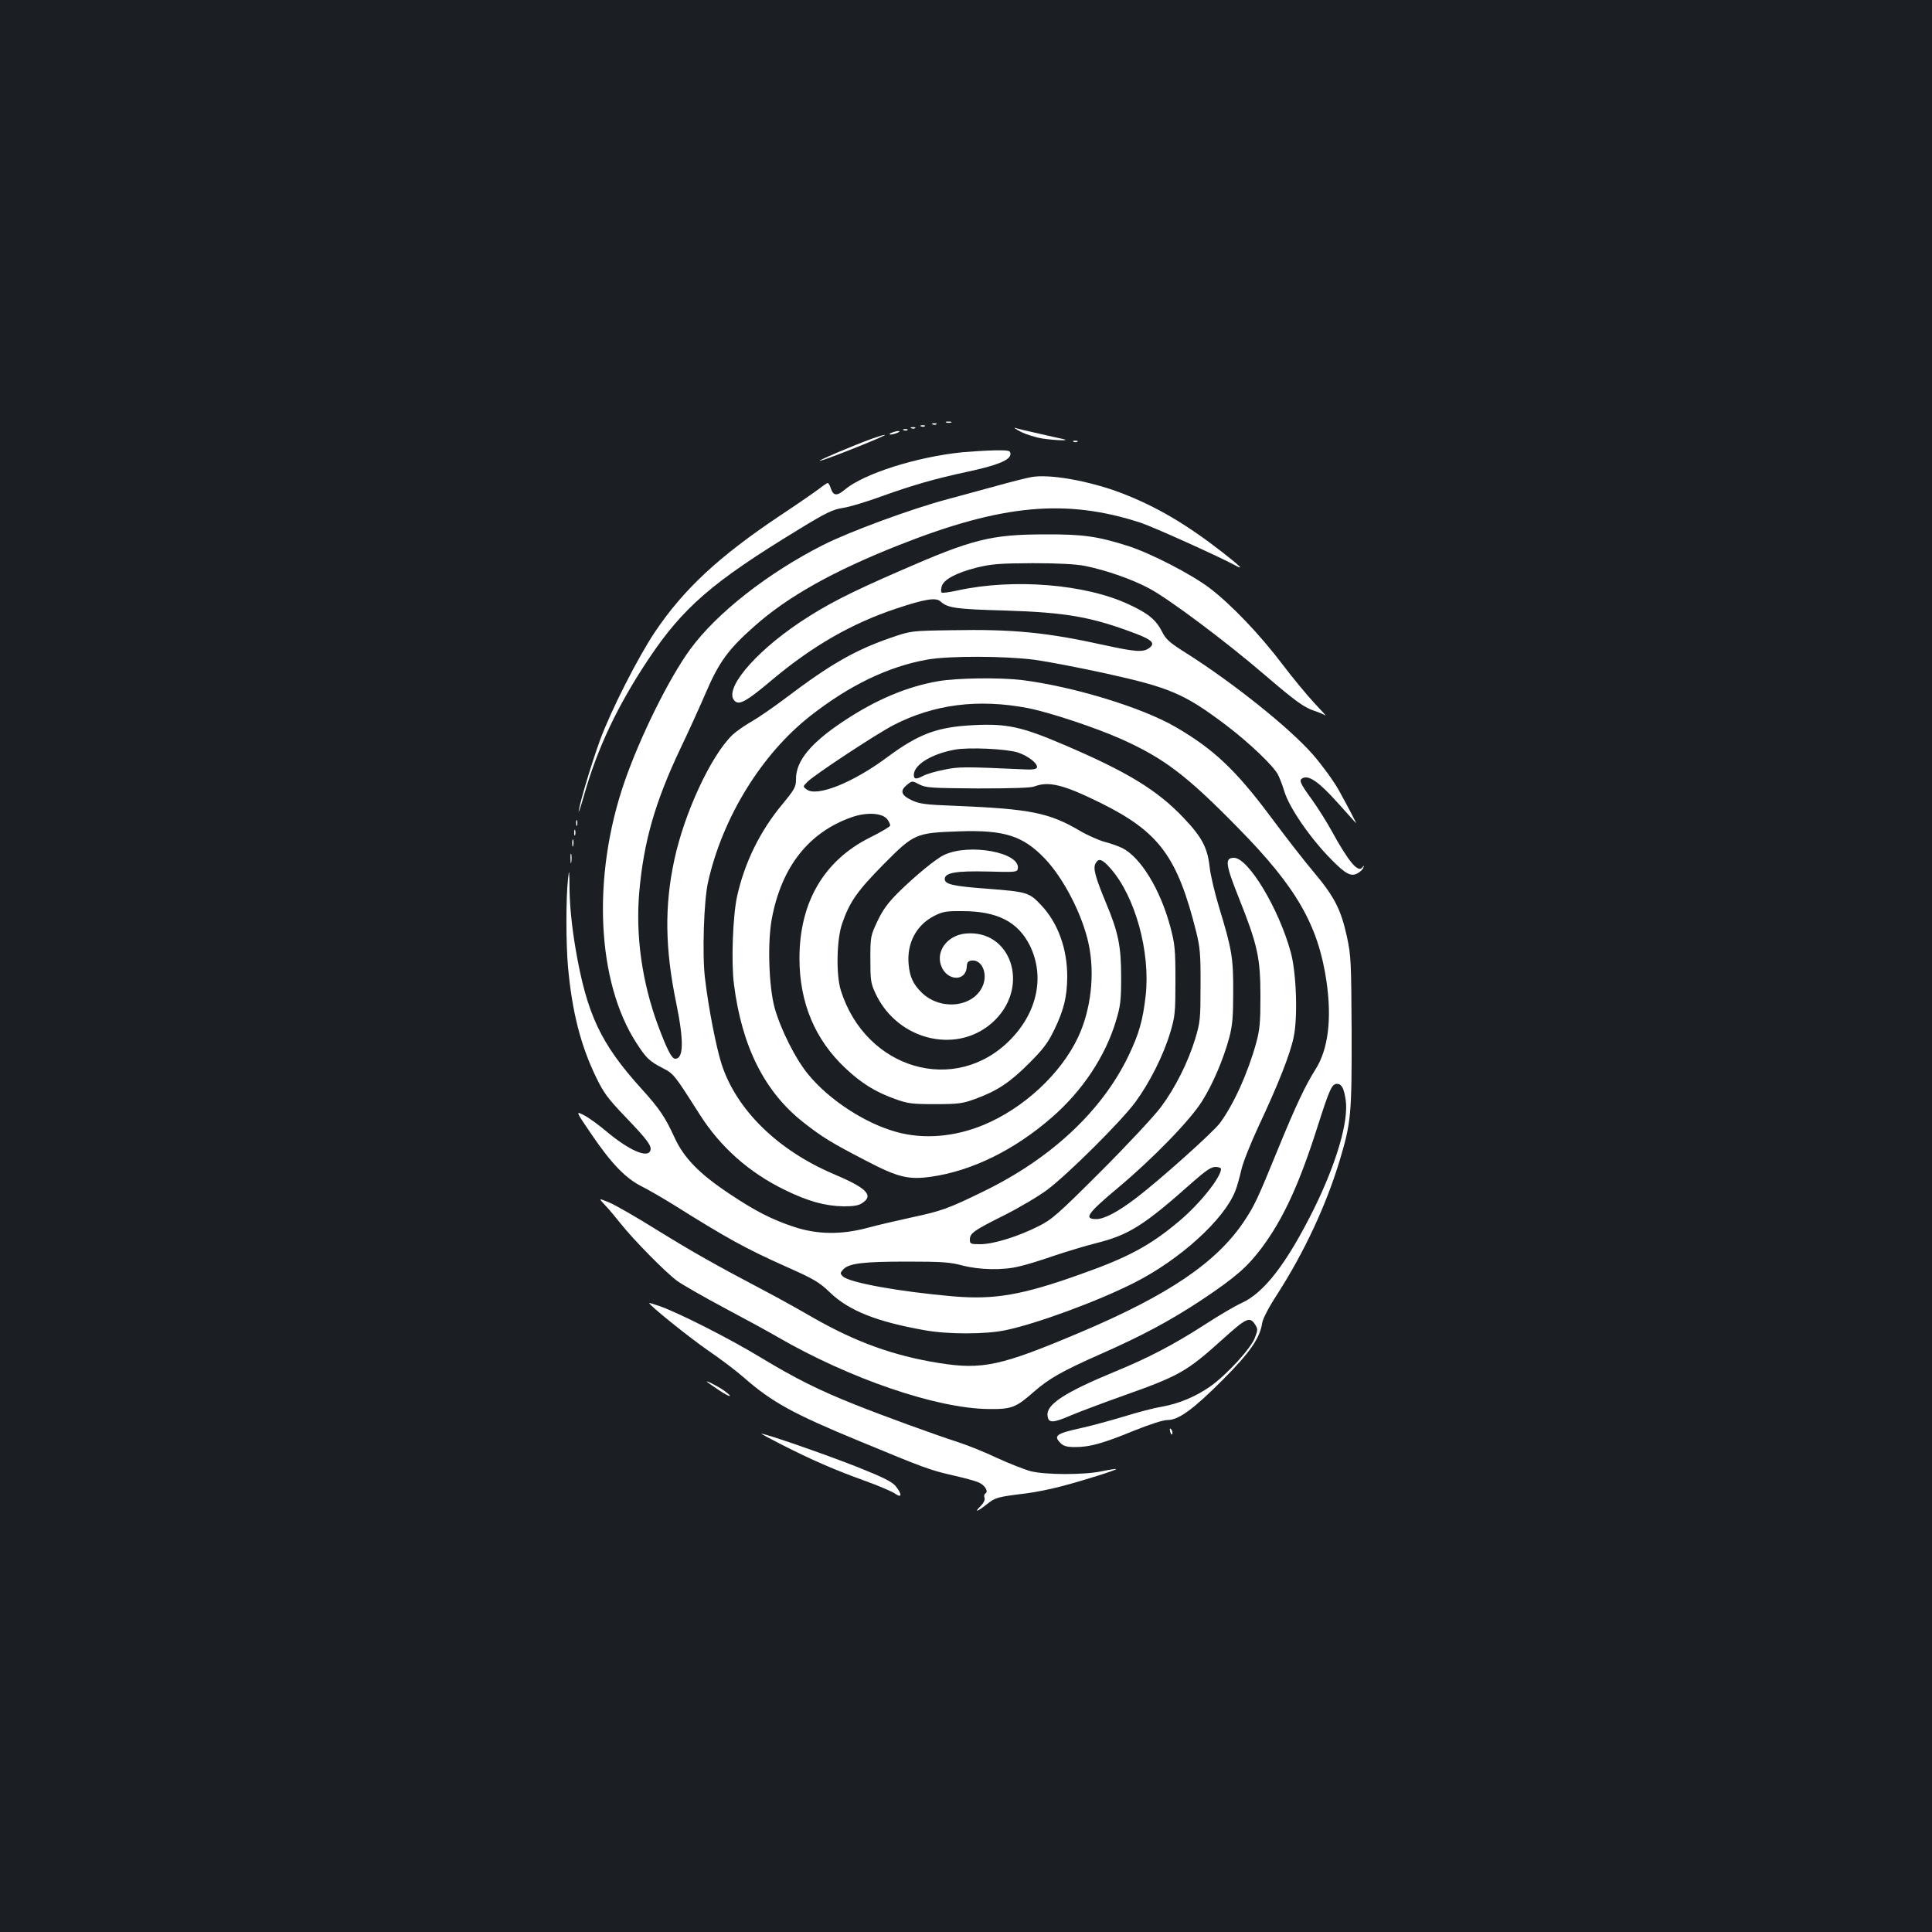 <?xml version="1.0" standalone="no"?>
<!DOCTYPE svg PUBLIC "-//W3C//DTD SVG 20010904//EN"
 "http://www.w3.org/TR/2001/REC-SVG-20010904/DTD/svg10.dtd">
<svg version="1.0" xmlns="http://www.w3.org/2000/svg"
 width="1000pt" height="1000pt" viewBox="0 0 1000 1000"
 preserveAspectRatio="xMidYMid meet">
<rect width="100%" height="100%" fill="#1b1f23"/>
<g transform="translate(0,1000) scale(0.1,-0.1)"
fill="#ffffff" stroke="none">
<path d="M4898 7813 c6 -2 18 -2 25 0 6 3 1 5 -13 5 -14 0 -19 -2 -12 -5z"/>
<path d="M4828 7803 c7 -3 16 -2 19 1 4 3 -2 6 -13 5 -11 0 -14 -3 -6 -6z"/>
<path d="M4768 7793 c7 -3 16 -2 19 1 4 3 -2 6 -13 5 -11 0 -14 -3 -6 -6z"/>
<path d="M4718 7783 c7 -3 16 -2 19 1 4 3 -2 6 -13 5 -11 0 -14 -3 -6 -6z"/>
<path d="M5282 7766 c26 -14 78 -30 115 -36 68 -10 147 -12 108 -3 -11 2 -67
15 -125 28 -58 13 -114 26 -125 30 -11 3 1 -5 27 -19z"/>
<path d="M4678 7773 c7 -3 16 -2 19 1 4 3 -2 6 -13 5 -11 0 -14 -3 -6 -6z"/>
<path d="M4615 7760 c-13 -5 -14 -9 -5 -9 8 0 24 4 35 9 13 5 14 9 5 9 -8 0
-24 -4 -35 -9z"/>
<path d="M4515 7730 c-100 -36 -299 -121 -270 -115 39 8 355 135 335 134 -8 0
-37 -9 -65 -19z"/>
<path d="M5558 7713 c7 -3 16 -2 19 1 4 3 -2 6 -13 5 -11 0 -14 -3 -6 -6z"/>
<path d="M4980 7659 c-237 -24 -509 -111 -607 -193 -40 -34 -59 -33 -72 4 -5
17 -13 30 -17 30 -3 0 -23 -13 -43 -29 -20 -15 -110 -78 -201 -138 -319 -213
-501 -382 -650 -604 -89 -133 -227 -405 -284 -559 -44 -121 -102 -314 -110
-365 -4 -22 9 15 28 82 69 242 172 460 331 699 180 270 331 401 778 673 142
87 177 104 230 112 34 5 123 32 197 59 170 61 279 92 451 129 153 33 219 60
219 91 0 18 -7 20 -82 19 -46 -1 -121 -6 -168 -10z"/>
<path d="M5335 7530 c-22 -4 -98 -23 -170 -43 -71 -20 -189 -51 -261 -71 -185
-49 -508 -168 -644 -237 -286 -145 -550 -352 -687 -539 -109 -149 -258 -449
-340 -685 -170 -490 -145 -1037 62 -1355 50 -77 66 -93 136 -129 56 -29 58
-31 189 -237 109 -172 258 -304 444 -394 121 -59 207 -82 302 -84 52 0 78 4
97 17 61 40 23 78 -150 151 -288 123 -500 331 -577 565 -28 84 -70 299 -87
448 -15 121 -6 403 16 498 75 334 277 662 530 860 203 159 403 255 605 291
114 20 399 19 555 -1 66 -9 233 -41 370 -71 331 -73 405 -105 618 -265 119
-90 248 -212 272 -259 9 -18 24 -56 32 -84 25 -85 134 -244 245 -356 73 -74
101 -89 135 -70 15 8 28 22 30 30 4 12 3 12 -5 1 -22 -31 -71 27 -161 191 -23
42 -68 114 -101 160 -64 88 -69 102 -44 112 32 12 83 -24 174 -125 51 -57 95
-106 98 -109 8 -9 -41 84 -89 171 -27 48 -87 130 -134 184 -120 137 -408 367
-648 520 -93 58 -112 75 -132 115 -31 61 -71 95 -171 141 -224 106 -598 136
-887 73 -43 -10 -80 -14 -83 -11 -4 3 -4 17 0 31 9 36 75 71 181 98 78 19 117
22 290 23 132 0 224 -5 270 -14 109 -22 242 -68 332 -116 101 -53 396 -274
593 -443 168 -144 210 -174 265 -192 22 -7 47 -18 55 -23 8 -6 -17 22 -56 63
-38 41 -113 131 -165 200 -117 155 -267 312 -379 397 -94 71 -303 179 -421
217 -158 50 -232 61 -429 60 -280 0 -378 -25 -750 -188 -267 -116 -385 -177
-520 -267 -243 -163 -400 -355 -335 -409 24 -20 63 3 190 110 211 177 413 293
644 370 147 49 205 59 229 37 37 -34 79 -40 332 -47 321 -10 451 -33 682 -121
83 -32 99 -50 65 -74 -31 -22 -70 -19 -227 15 -302 67 -476 84 -795 78 -210
-3 -210 -3 -317 -40 -184 -64 -310 -136 -540 -310 -66 -50 -148 -106 -182
-125 -33 -19 -76 -49 -94 -66 -112 -107 -250 -405 -302 -649 -51 -238 -48
-458 10 -739 40 -195 39 -289 -5 -289 -18 0 -42 46 -89 172 -83 224 -117 466
-97 693 23 260 82 464 212 739 45 94 103 222 130 285 69 162 118 230 253 349
174 155 411 287 750 421 533 211 865 241 1251 115 68 -23 401 -173 488 -220
49 -27 28 -6 -65 67 -189 147 -343 237 -521 306 -167 64 -379 102 -472 83z"/>
<path d="M4855 6474 c-160 -28 -317 -94 -480 -201 -177 -116 -255 -210 -255
-305 0 -41 -6 -52 -69 -129 -117 -140 -197 -303 -236 -479 -22 -101 -31 -342
-16 -455 41 -323 159 -557 359 -714 95 -75 145 -106 323 -198 166 -87 220
-100 337 -84 212 30 432 138 626 307 158 137 277 316 332 499 24 80 27 106 27
230 0 158 -15 231 -79 383 -55 133 -67 177 -54 202 16 30 34 25 78 -25 128
-145 207 -433 182 -658 -15 -130 -34 -197 -89 -312 -137 -285 -400 -531 -749
-701 -186 -91 -219 -102 -372 -135 -74 -16 -177 -40 -229 -54 -137 -37 -262
-35 -382 5 -115 38 -202 83 -332 170 -158 105 -237 186 -286 293 -49 107 -79
150 -171 252 -211 233 -283 386 -341 725 -20 120 -29 214 -31 300 -1 110 -2
117 -8 60 -11 -99 -11 -332 0 -455 21 -232 66 -408 146 -572 38 -79 60 -109
153 -206 113 -118 136 -149 127 -173 -15 -40 -111 2 -231 103 -38 32 -89 69
-113 81 -43 22 -43 22 38 -97 103 -152 177 -229 260 -271 36 -18 110 -61 165
-95 282 -177 372 -226 581 -320 147 -65 174 -81 230 -135 98 -94 241 -151 489
-195 119 -22 317 -22 420 0 159 33 473 148 665 245 236 119 467 328 524 476 9
22 22 70 31 108 8 38 49 140 90 228 101 215 163 372 181 460 22 103 14 334
-15 439 -62 227 -220 489 -294 489 -49 0 -44 -34 27 -212 95 -238 110 -307
110 -503 0 -135 -3 -173 -22 -243 -42 -153 -115 -316 -187 -414 -36 -49 -319
-302 -440 -393 -91 -69 -160 -105 -201 -105 -67 0 -45 30 115 164 178 149 373
349 434 448 55 88 108 212 139 325 17 64 21 107 21 238 1 178 -7 222 -74 442
-22 73 -44 166 -48 206 -11 99 -40 154 -133 252 -137 145 -292 240 -628 383
-208 89 -288 107 -454 99 -194 -9 -289 -44 -456 -168 -178 -132 -363 -205
-415 -165 -20 15 -20 15 5 40 39 38 356 247 445 293 210 108 438 137 695 88
112 -22 348 -100 485 -161 220 -99 337 -187 605 -461 300 -305 413 -501 456
-793 28 -195 9 -351 -57 -455 -52 -82 -102 -187 -198 -422 -103 -252 -118
-284 -174 -368 -143 -211 -389 -378 -845 -571 -411 -174 -506 -195 -732 -159
-236 38 -429 108 -650 234 -74 43 -184 104 -245 136 -264 139 -382 206 -565
319 -107 67 -219 131 -249 143 -54 22 -54 22 -19 -15 19 -20 56 -64 82 -97 65
-82 230 -250 291 -295 28 -20 136 -82 241 -138 105 -56 231 -124 280 -153 374
-216 822 -369 1089 -372 120 -2 143 7 235 88 80 70 147 108 348 197 220 97
364 175 527 283 173 116 232 168 307 268 112 151 194 331 288 627 62 194 74
220 100 220 24 0 36 -22 45 -82 17 -110 -47 -327 -164 -565 -141 -283 -259
-437 -378 -489 -31 -14 -118 -65 -193 -114 -154 -99 -285 -168 -458 -239 -259
-107 -357 -170 -350 -228 4 -40 26 -40 121 1 45 19 170 66 277 104 282 100
323 123 505 287 126 114 143 122 171 80 15 -24 15 -28 -1 -70 -21 -55 -144
-189 -229 -250 -77 -54 -163 -90 -252 -106 -38 -6 -127 -29 -197 -51 -70 -21
-169 -48 -219 -59 -132 -29 -147 -40 -108 -79 15 -15 33 -20 76 -20 75 0 143
19 304 85 82 33 150 55 173 55 58 0 133 55 287 209 140 141 191 214 203 293 3
22 35 83 78 149 140 218 253 460 323 692 59 196 63 238 62 667 -2 360 -3 392
-24 490 -31 142 -64 206 -167 330 -49 57 -152 190 -230 295 -180 241 -294 348
-490 462 -173 101 -531 210 -795 243 -116 14 -338 11 -435 -6z m411 -368 c54
-17 108 -59 101 -79 -2 -7 -20 -11 -48 -10 -332 15 -355 15 -432 -1 -42 -8
-90 -22 -107 -31 -38 -20 -50 -19 -50 4 0 53 92 109 213 131 72 13 262 4 323
-14z m-206 -187 c170 0 275 3 293 10 75 29 151 10 342 -84 305 -151 399 -278
497 -670 19 -77 23 -116 22 -275 0 -173 -2 -191 -27 -275 -38 -124 -103 -254
-178 -355 -35 -47 -174 -196 -310 -332 -225 -225 -255 -251 -326 -286 -105
-53 -232 -92 -299 -92 -50 0 -54 2 -54 23 0 34 18 47 178 127 78 39 179 99
223 132 111 84 384 356 456 454 74 101 144 240 180 359 25 84 27 103 27 270 0
164 -3 189 -27 280 -52 192 -152 356 -247 405 -20 10 -62 25 -94 33 -31 9 -88
34 -125 56 -160 94 -255 114 -646 130 -159 6 -186 10 -228 30 -54 26 -60 49
-21 80 25 20 26 20 62 1 34 -18 62 -19 302 -21z m-468 -159 c10 -13 17 -28 15
-34 -2 -6 -48 -33 -102 -60 -240 -119 -367 -336 -367 -626 0 -231 81 -423 240
-571 81 -76 153 -121 254 -157 66 -24 87 -27 208 -27 121 0 142 3 208 27 112
41 178 84 277 183 74 74 98 105 132 175 50 104 66 170 67 275 0 145 -48 278
-135 370 -62 66 -72 69 -279 85 -177 13 -220 23 -220 50 0 33 59 43 224 39
139 -4 151 -3 154 14 17 84 -250 134 -381 72 -43 -20 -151 -109 -240 -197 -50
-50 -78 -88 -105 -145 -36 -77 -37 -80 -37 -198 0 -109 2 -125 27 -178 117
-249 436 -319 619 -136 180 180 80 469 -153 447 -92 -9 -153 -87 -128 -163 28
-84 131 -89 134 -7 1 20 7 28 24 30 53 8 86 -66 59 -130 -47 -112 -218 -131
-316 -36 -45 44 -62 82 -68 147 -10 109 40 203 132 250 43 22 61 26 145 25
183 0 289 -55 351 -179 77 -158 39 -343 -101 -486 -284 -290 -749 -155 -878
255 -25 80 -22 263 7 346 39 113 79 169 215 307 158 159 165 162 391 170 233
8 330 -23 443 -141 98 -103 195 -291 227 -443 33 -155 12 -339 -55 -482 -89
-189 -282 -368 -490 -454 -150 -62 -310 -75 -450 -36 -161 44 -347 165 -455
296 -67 80 -145 236 -176 348 -30 114 -37 337 -14 460 50 268 191 447 413 525
76 27 158 23 184 -10z m1728 -1810 c0 -44 -112 -183 -217 -271 -150 -126 -263
-187 -509 -274 -302 -108 -445 -133 -659 -115 -277 24 -541 71 -573 104 -14
14 -14 17 2 35 29 32 103 41 330 41 180 0 224 -3 287 -20 88 -23 209 -26 294
-5 33 7 114 32 180 55 66 22 164 52 217 65 171 43 247 90 503 318 66 58 94 77
116 77 16 0 29 -5 29 -10z"/>
<path d="M2982 5740 c0 -14 2 -19 5 -12 2 6 2 18 0 25 -3 6 -5 1 -5 -13z"/>
<path d="M2972 5690 c0 -14 2 -19 5 -12 2 6 2 18 0 25 -3 6 -5 1 -5 -13z"/>
<path d="M2962 5635 c0 -16 2 -22 5 -12 2 9 2 23 0 30 -3 6 -5 -1 -5 -18z"/>
<path d="M2953 5555 c0 -22 2 -30 4 -17 2 12 2 30 0 40 -3 9 -5 -1 -4 -23z"/>
<path d="M3360 3256 c0 -12 208 -179 305 -246 66 -45 149 -108 185 -140 145
-127 253 -187 600 -330 336 -139 360 -148 480 -176 58 -13 118 -29 133 -36 33
-13 55 -47 38 -58 -7 -3 -9 -14 -5 -23 3 -10 -4 -26 -20 -42 -36 -36 -19 -31
32 9 44 35 53 38 202 56 47 6 128 22 180 36 113 29 292 86 287 90 -2 2 -35 -3
-73 -11 -93 -20 -293 -19 -369 0 -33 9 -112 40 -175 69 -63 30 -153 66 -200
81 -129 42 -390 137 -535 195 -186 74 -308 135 -490 245 -158 96 -420 229
-522 265 -29 10 -53 17 -53 16z"/>
<path d="M3660 2847 c3 -3 29 -21 59 -41 59 -40 83 -43 29 -4 -29 21 -101 58
-88 45z"/>
<path d="M6057 2589 c4 -13 8 -18 11 -10 2 7 -1 18 -6 23 -8 8 -9 4 -5 -13z"/>
<path d="M4045 2523 c155 -79 279 -133 430 -187 72 -26 142 -56 158 -67 36
-26 37 -3 2 40 -20 23 -67 46 -208 102 -161 63 -468 170 -486 168 -3 0 44 -25
104 -56z"/>
</g>
</svg>
